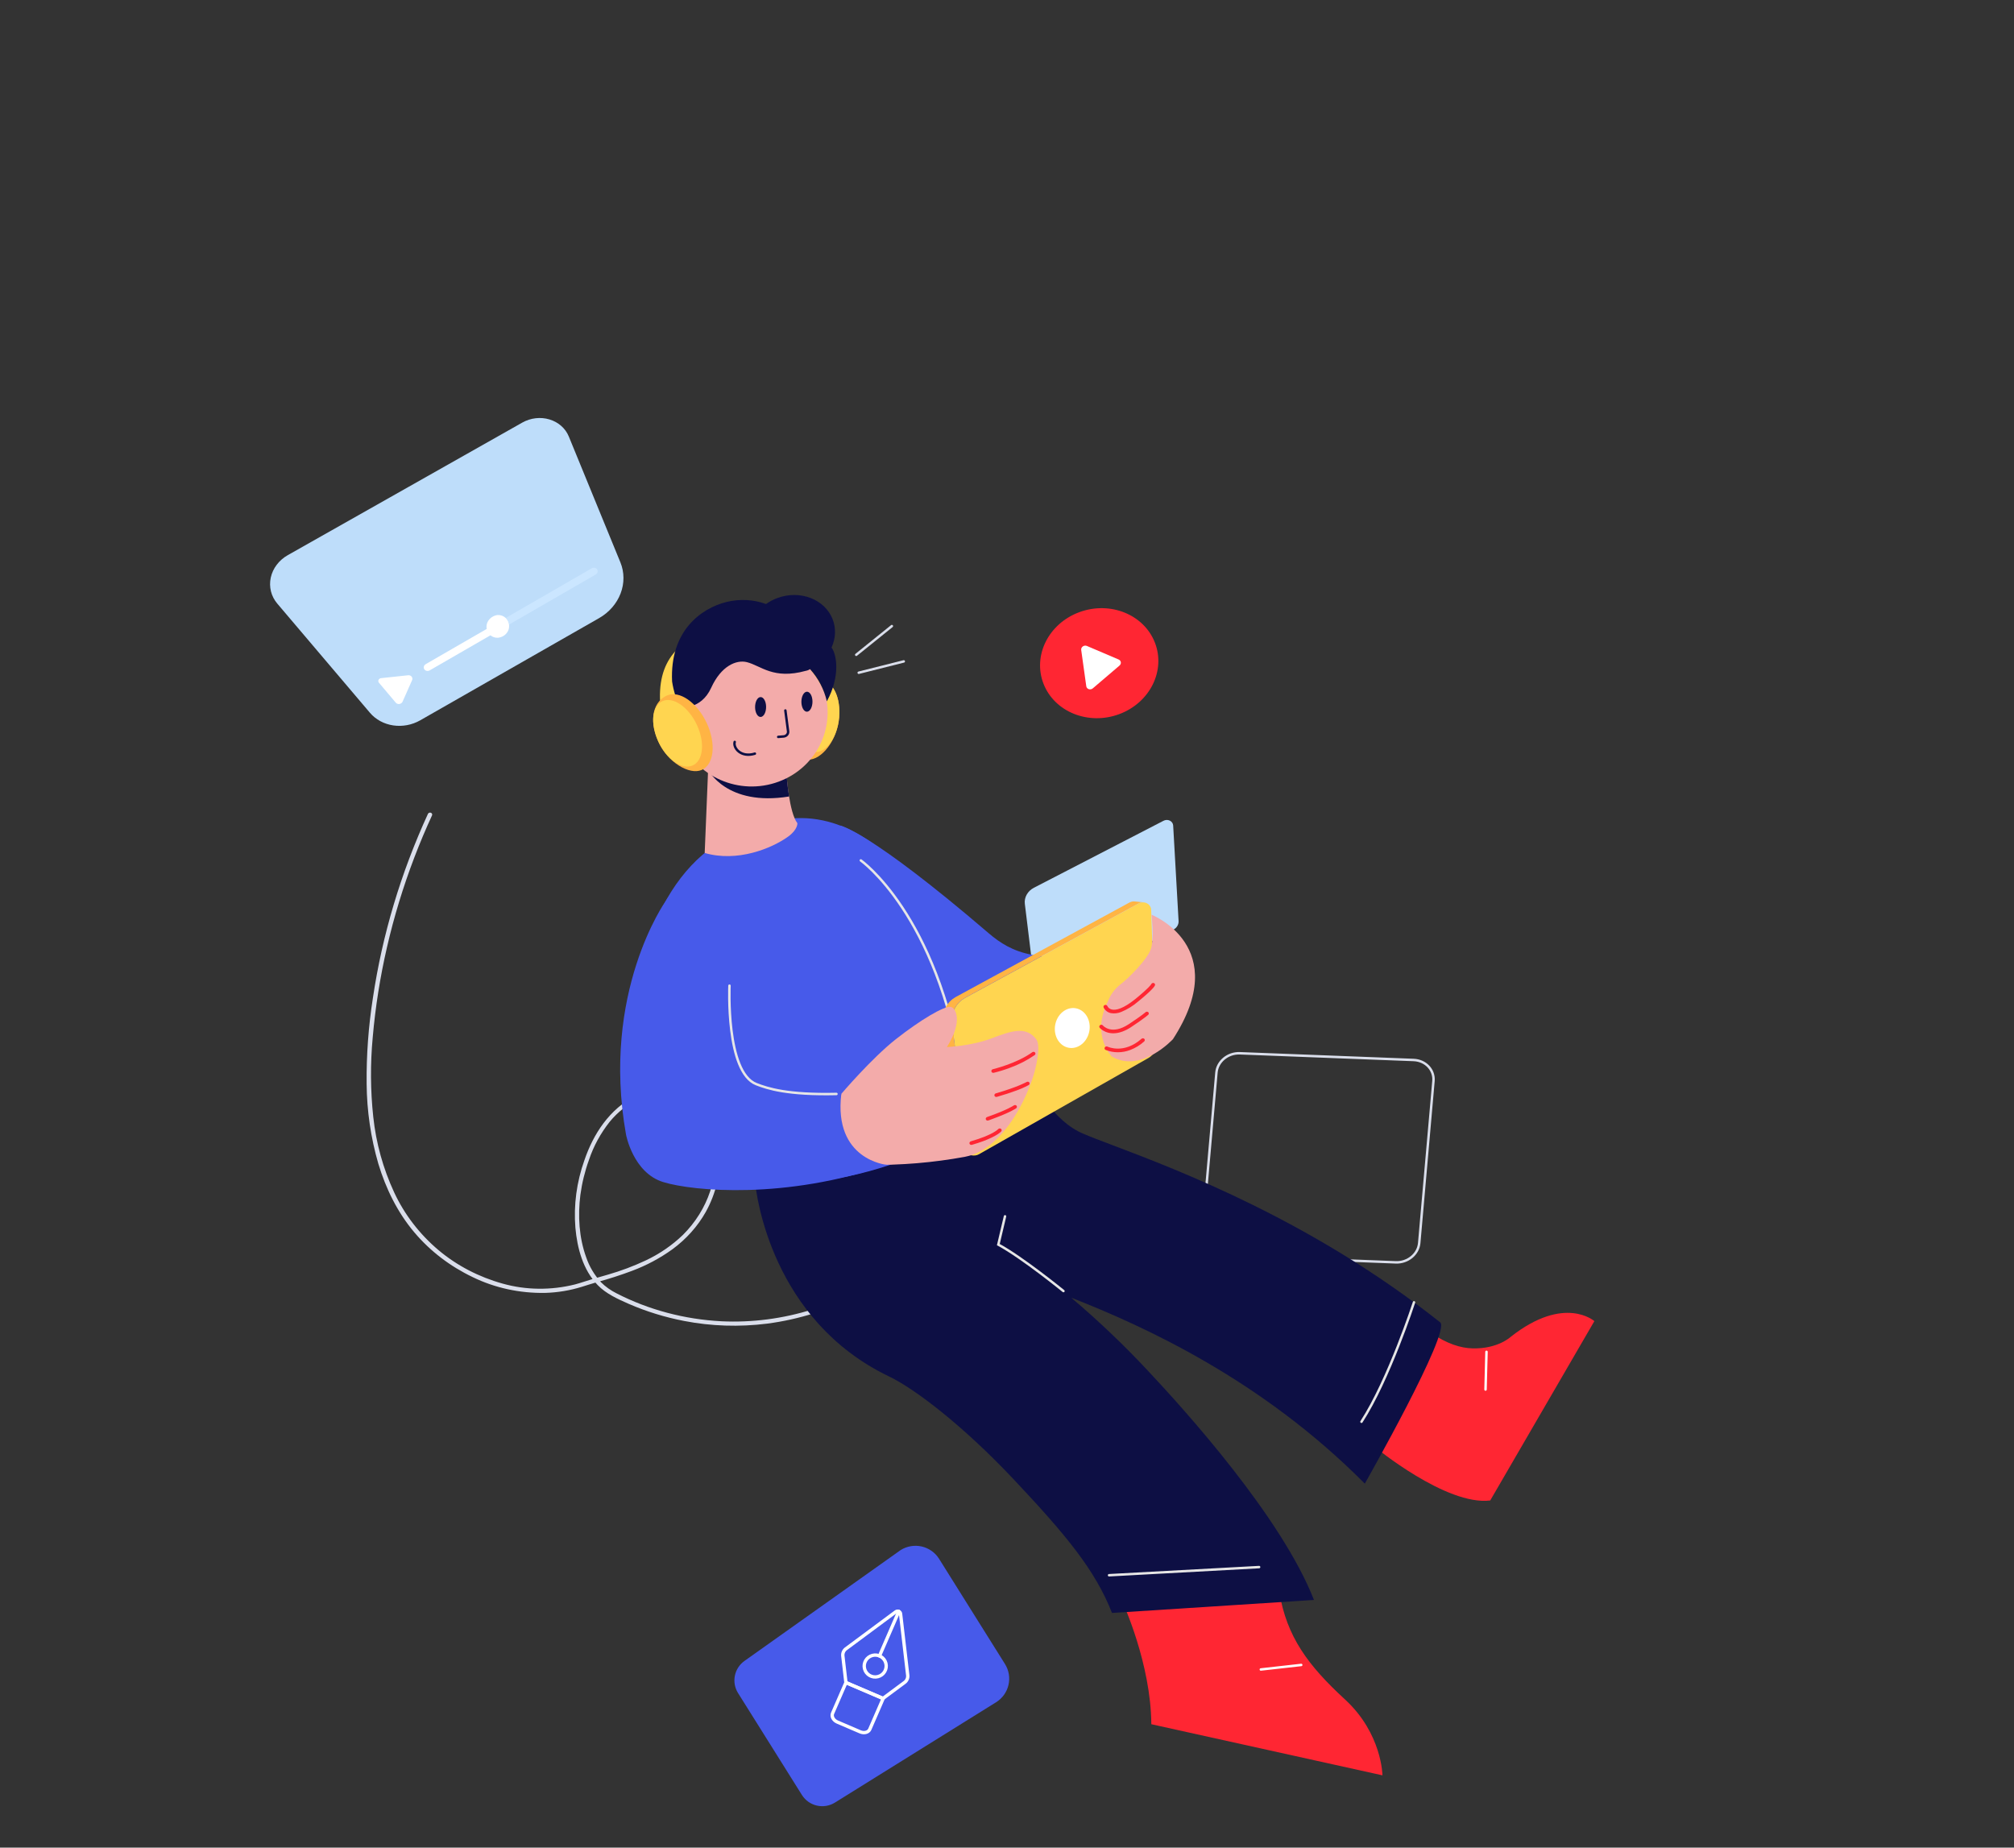 <svg width="1102" height="1011" viewBox="0 0 1102 1011" fill="none" xmlns="http://www.w3.org/2000/svg">
<rect x="0" y="0" width="1102" height="1011" fill="#333333" stroke="none"/>
<g clip-path="url(#clip0)">
<path d="M614.28 876.794C614.28 876.794 629.776 910.227 629.965 943.461L756.44 971.429C756.44 971.429 756.216 948.559 735.965 929.934C715.712 911.309 704.052 895.621 699.999 871.115L614.28 876.794Z" fill="#FF2633"/>
<path d="M689.887 913.51L711.994 911.034" stroke="white" stroke-width="1.344" stroke-miterlimit="10" stroke-linecap="round"/>
<path d="M752.305 791.801C752.305 791.801 791.311 823.984 815.399 821.045L872.388 722.902C872.388 722.902 856.084 708.342 826.71 731.414C826.71 731.414 819.756 738.126 805.829 737.814C799.228 737.673 791.615 735.296 782.797 729.199L752.305 791.801Z" fill="#FF2633"/>
<path d="M812.835 760.329L813.366 739.696" stroke="white" stroke-width="1.344" stroke-miterlimit="10" stroke-linecap="round"/>
<path d="M773.494 580.008L678.393 576.333C671.86 576.081 666.13 580.814 665.595 586.905L657.794 675.576C657.258 681.666 662.12 686.808 668.651 687.062L763.753 690.737C770.286 690.989 776.015 686.256 776.551 680.165L784.351 591.494C784.887 585.404 780.026 580.262 773.494 580.008Z" stroke="#DADEEB" stroke-width="1.344" stroke-miterlimit="10"/>
<path d="M642.118 508.658L572.896 546.018C572.34 546.317 571.725 546.498 571.095 546.552C570.466 546.606 569.836 546.529 569.252 546.329C568.669 546.127 568.147 545.808 567.722 545.391C567.297 544.973 566.978 544.47 566.793 543.917L560.758 494.559C560.547 492.835 560.907 491.071 561.792 489.501C562.677 487.933 564.043 486.631 565.71 485.771L636.556 449.157C637.092 448.859 637.695 448.691 638.309 448.667C638.923 448.642 639.528 448.764 640.064 449.02C640.601 449.275 641.054 449.657 641.38 450.128C641.705 450.599 641.893 451.145 641.924 451.712L644.888 503.984C644.941 504.909 644.709 505.841 644.218 506.669C643.727 507.496 642.998 508.187 642.118 508.658Z" fill="#BEDDFA"/>
<path d="M612.34 390.794C629.168 384.574 637.937 367.035 631.925 351.62C625.912 336.207 607.394 328.754 590.563 334.975C573.734 341.194 564.966 358.733 570.979 374.147C576.99 389.561 595.509 397.014 612.34 390.794Z" fill="#FF2633"/>
<path d="M612.534 364.205L597.988 376.625C597.692 376.884 597.33 377.065 596.937 377.148C596.547 377.231 596.142 377.214 595.77 377.098C595.397 376.98 595.071 376.77 594.825 376.487C594.581 376.205 594.427 375.863 594.38 375.497L591.609 355.688C591.547 355.323 591.595 354.945 591.749 354.597C591.902 354.247 592.154 353.941 592.478 353.71C592.802 353.48 593.185 353.334 593.582 353.291C593.982 353.247 594.382 353.305 594.738 353.461L612.059 360.858C612.388 360.99 612.673 361.197 612.886 361.462C613.1 361.727 613.239 362.04 613.285 362.373C613.333 362.706 613.289 363.049 613.158 363.369C613.026 363.688 612.811 363.976 612.534 364.205Z" fill="white"/>
<path d="M234.186 445.273C219.323 477.631 209.181 511.542 204.04 546.074C201.607 561.641 200.459 577.311 200.609 592.944C200.729 607.83 202.882 622.564 207.019 636.794C211.097 650.316 217.473 663.422 226.775 674.401C235.363 684.55 246.189 692.853 258.573 698.786C270.695 704.715 284.333 707.693 298.263 707.453C305.069 707.263 311.847 706.139 318.38 704.117C321.134 703.268 323.865 702.365 326.644 701.568C333.143 699.803 339.554 697.738 345.854 695.378C353.723 692.435 361.142 688.471 367.885 683.611C375.469 678.06 381.715 671.075 386.182 663.151C391.816 653.022 394.27 641.687 394.68 630.535C395.113 619.141 393.991 605.88 383.112 599.119C372.906 592.8 358.836 593.976 348.039 599.432C333.415 606.839 324.651 620.562 319.78 634.826C315.507 646.82 313.825 659.391 314.838 671.799C315.829 682.911 318.958 694.866 327.059 703.206C331.616 707.923 337.995 710.816 344.115 713.492C353.719 717.658 363.844 720.779 374.295 722.798C389.148 725.685 404.522 726.183 419.762 724.27C428.493 723.124 437.119 721.212 445.525 718.556C447.034 718.088 444.608 716.485 444.608 716.485C428.464 721.566 411.547 723.77 394.77 722.979C374.509 721.926 354.928 716.719 337.42 707.728C334.231 706.15 331.351 704.106 328.884 701.668C325.204 697.649 322.431 692.97 320.714 687.894C316.832 677.171 316.123 665.202 317.569 653.821C318.436 647.348 320.003 640.945 322.25 634.714C324.741 627.226 328.594 620.144 333.634 613.784C342.372 603.174 356.329 595.562 370.698 597.296C375.482 597.789 379.966 599.532 383.638 602.325C387.874 605.699 390.264 610.629 391.409 615.706C392.793 622.088 392.594 628.913 391.961 635.441C391.474 641.003 390.333 646.522 388.555 651.899C385.624 660.729 380.535 668.88 373.696 675.698C367.744 681.429 360.801 686.187 353.18 689.758C346.581 692.847 339.732 695.416 332.708 697.437C329.912 698.273 327.104 699.045 324.312 699.852C321.042 700.795 317.833 701.978 314.544 702.838C301.445 706.1 287.776 705.941 275.066 702.381C262.028 698.762 250.091 692.548 240.065 684.158C229.587 675.341 221.274 664.526 215.651 652.394C209.612 639.368 205.768 625.486 204.249 611.22C202.689 596.782 202.587 582.186 203.946 567.621C205.379 551.083 207.985 534.606 211.747 518.301C215.576 501.656 220.585 485.222 226.74 469.11C229.706 461.353 232.935 453.681 236.426 446.095C236.524 445.821 236.508 445.528 236.383 445.273C236.26 445.017 236.034 444.818 235.754 444.715C235.472 444.61 235.155 444.611 234.865 444.714C234.576 444.818 234.332 445.017 234.186 445.273Z" fill="#DADEEB"/>
<path d="M468.504 358.292L487.998 342.586" stroke="#DADEEB" stroke-width="1.344" stroke-miterlimit="10" stroke-linecap="round"/>
<path d="M469.866 368.109L494.518 361.909" stroke="#DADEEB" stroke-width="1.344" stroke-miterlimit="10" stroke-linecap="round"/>
<path d="M788.026 723.572C718.085 668.062 645.035 640.357 608.407 626.491C602.77 624.356 595.84 621.725 593.388 620.619C575.725 613.669 565.771 592.073 565.771 592.073L508.174 634.365C508.144 634.305 508.12 634.241 508.1 634.177C508.13 634.253 508.151 634.309 508.122 634.384L507.666 634.712L413.079 646.121C413.76 653.856 422.16 722.401 486.604 753.244C500.389 759.851 526.897 779.921 555.027 809.871C582.99 839.606 599.267 859.038 608.449 882.577L718.96 875.465C701.339 830.292 648.581 771.846 628.025 749.952C614.896 735.902 600.902 722.579 586.111 710.044C626.505 725.924 690.362 754.96 746.782 811.827C746.809 811.774 794.141 728.432 788.026 723.572Z" fill="#0D0F44"/>
<path d="M606.839 861.944L688.952 857.481" stroke="#E6E6E6" stroke-width="1.344" stroke-miterlimit="10" stroke-linecap="round"/>
<path d="M773.704 712.605C773.704 712.605 759.944 754.902 744.956 777.967" stroke="#E6E6E6" stroke-width="1.344" stroke-miterlimit="10" stroke-linecap="round"/>
<path d="M581.891 706.453C581.891 706.453 559.456 688.164 546.255 681.021L549.911 665.55" stroke="#E6E6E6" stroke-width="1.344" stroke-miterlimit="10" stroke-linecap="round"/>
<path d="M327.825 338.216L229.945 394.138C225.468 396.693 220.212 397.686 215.153 396.933C210.093 396.178 205.574 393.729 202.437 390.039L151.735 330.294C150.066 328.337 148.883 326.053 148.265 323.595C147.648 321.137 147.611 318.563 148.157 316.047C148.703 313.531 149.818 311.132 151.429 309.011C153.039 306.89 155.107 305.097 157.491 303.754L285.809 231.216C288.047 229.954 290.534 229.147 293.097 228.852C295.662 228.557 298.242 228.781 300.66 229.507C303.078 230.234 305.276 231.447 307.103 233.061C308.93 234.676 310.342 236.655 311.242 238.861L339.457 307.705C341.664 313.103 341.706 319.132 339.576 324.72C337.446 330.307 333.282 335.09 327.825 338.216Z" fill="#BEDDFA"/>
<path d="M225.473 372.217L220.296 383.901C220.147 384.249 219.9 384.557 219.58 384.788C219.261 385.02 218.884 385.169 218.488 385.219C218.094 385.268 217.695 385.216 217.338 385.068C216.981 384.92 216.678 384.682 216.462 384.38L207.325 373.56C207.144 373.35 207.032 373.093 206.999 372.823C206.965 372.551 207.011 372.274 207.132 372.019C207.253 371.763 207.445 371.541 207.687 371.375C207.931 371.208 208.214 371.104 208.507 371.074L223.47 369.476C223.831 369.46 224.185 369.528 224.503 369.675C224.823 369.821 225.092 370.039 225.292 370.311C225.49 370.584 225.611 370.901 225.644 371.233C225.675 371.566 225.617 371.904 225.473 372.217Z" fill="white"/>
<path d="M278.524 341.756L268.367 347.621L235.12 366.814C234.873 366.955 234.601 367.054 234.318 367.099C234.036 367.145 233.748 367.139 233.473 367.081C233.197 367.023 232.939 366.916 232.712 366.764C232.486 366.611 232.296 366.418 232.152 366.193C231.866 365.743 231.79 365.199 231.936 364.678C232.084 364.158 232.444 363.704 232.939 363.418L266.294 344.147L276.687 338.148C277.705 339.123 278.349 340.385 278.524 341.756Z" fill="white"/>
<path d="M278.571 342.408C278.654 343.988 278.067 345.561 276.935 346.788C275.802 348.015 274.214 348.799 272.512 348.971C270.971 349.053 269.481 348.569 268.367 347.621C267.276 346.724 266.555 345.5 266.315 344.146C266.139 343.301 266.155 342.424 266.364 341.57C266.571 340.717 266.968 339.907 267.526 339.19C268.082 338.474 268.79 337.868 269.603 337.41C270.416 336.952 271.314 336.654 272.243 336.533C273.079 336.49 273.911 336.612 274.678 336.891C275.448 337.17 276.141 337.597 276.709 338.147C277.718 339.124 278.355 340.388 278.524 341.756C278.55 341.966 278.565 342.186 278.571 342.408Z" fill="white"/>
<path d="M325.853 314.419L278.524 341.756C278.355 340.388 277.718 339.124 276.709 338.147L323.674 311.023C323.921 310.862 324.198 310.746 324.487 310.688C324.779 310.628 325.077 310.623 325.366 310.675C325.654 310.726 325.926 310.831 326.164 310.986C326.401 311.14 326.601 311.34 326.75 311.571C326.899 311.804 326.993 312.063 327.028 312.334C327.064 312.606 327.039 312.884 326.955 313.151C326.872 313.418 326.731 313.667 326.541 313.886C326.351 314.104 326.117 314.286 325.853 314.419Z" fill="#CBE6FF"/>
<path d="M459.749 451.719C459.749 451.719 475.637 454.604 540.946 510.617C553.503 521.38 568.539 528.317 609.549 519.7L587.664 572.516C587.664 572.516 522.393 578.592 507.144 554.338C491.898 530.084 459.749 451.719 459.749 451.719Z" fill="#475AEA"/>
<path d="M516.872 508.296C502.075 480.279 478.085 456.086 453.188 449.616C436.723 445.34 423.403 448.411 406.027 454.833C363.284 470.631 341.79 528.495 349.908 579.748C350.572 589.236 353.309 598.423 357.953 606.75C368.672 627.998 388.689 640.029 411.389 644.284C472.005 658.545 546.946 608.848 546.946 608.848C542.075 562.473 528.653 529.388 516.872 508.296Z" fill="#475AEA"/>
<path d="M471.015 470.807C471.015 470.807 512.927 500.343 526.57 588.289" stroke="#E6E6E6" stroke-width="1.344" stroke-miterlimit="10" stroke-linecap="round"/>
<path d="M623.819 493.968C624.531 493.748 625.282 493.684 626.013 493.781C626.742 493.879 627.43 494.135 628.021 494.531C628.612 494.925 629.091 495.446 629.417 496.053C629.743 496.659 629.91 497.335 629.902 498.025L632.355 572.12C632.427 573.425 632.113 574.739 631.445 575.918C630.777 577.097 629.783 578.095 628.57 578.808L535.759 631.534C535.417 631.726 535.057 631.887 534.685 632.016C533.963 632.245 533.206 632.337 532.457 632.285C531.709 632.232 530.986 632.037 530.334 631.712C529.681 631.386 529.113 630.936 528.664 630.391C528.214 629.847 527.893 629.217 527.72 628.543L521.156 558.505C520.909 556.086 521.421 553.624 522.634 551.415C523.845 549.206 525.705 547.344 527.988 546.056L622.872 494.447C623.167 494.253 623.486 494.093 623.819 493.968Z" fill="#FFD550"/>
<path d="M620.829 493.253C620.159 493.182 619.472 493.26 618.827 493.48C618.479 493.593 618.145 493.746 617.833 493.932L522.95 545.541C520.668 546.831 518.808 548.691 517.595 550.9C516.383 553.108 515.869 555.571 516.119 557.99L522.691 628.024C522.956 629.014 523.533 629.897 524.347 630.563C525.162 631.23 526.179 631.649 527.274 631.77L532.267 632.258C531.173 632.138 530.155 631.719 529.339 631.052C528.525 630.386 527.949 629.504 527.686 628.512L521.123 558.473C520.874 556.055 521.387 553.592 522.599 551.384C523.812 549.175 525.672 547.314 527.955 546.024L622.837 494.416C623.73 493.885 624.779 493.645 625.81 493.735L620.829 493.253Z" fill="#FFB444"/>
<path d="M460.338 598.55C460.338 598.55 476.822 579.141 490.202 568.618C503.584 558.094 516.664 550.338 520.171 550.936C522.747 551.365 527.27 558.407 518.113 572.925C518.113 572.925 531.336 572.395 542.405 568.229C552.909 564.261 561.415 561.107 567.051 568.755C567.969 570.001 568.293 572.417 568.083 575.599C567.523 581.316 566.195 586.974 564.135 592.442C562.46 597.092 560.421 601.635 558.04 606.032C551.021 618.903 540.667 630.651 527.878 633.012C510.559 636.186 493 637.65 475.499 637.385C475.499 637.385 449.385 639.928 460.338 598.55Z" fill="#F3ABAA"/>
<path d="M552.377 584.36C549.56 585.414 546.681 586.299 543.756 587.01C543.616 587.043 543.47 587.05 543.329 587.031C543.187 587.013 543.053 586.967 542.931 586.899C542.69 586.761 542.519 586.537 542.458 586.275C542.398 586.013 542.454 585.736 542.611 585.504C542.769 585.272 543.018 585.104 543.301 585.037C543.425 584.992 556.152 582.022 564.837 575.76C564.951 575.678 565.083 575.616 565.221 575.58C565.361 575.544 565.504 575.533 565.645 575.547C565.786 575.562 565.921 575.604 566.043 575.668C566.165 575.732 566.271 575.818 566.356 575.923C566.439 576.026 566.5 576.144 566.534 576.273C566.568 576.4 566.575 576.534 566.552 576.666C566.531 576.797 566.48 576.925 566.406 577.042C566.332 577.157 566.235 577.259 566.121 577.341C561.889 580.255 557.262 582.618 552.377 584.36Z" fill="#FF2633"/>
<path d="M555.599 596.902C553.026 597.854 549.696 598.967 545.462 600.19C545.323 600.23 545.18 600.244 545.037 600.232C544.895 600.221 544.76 600.184 544.635 600.122C544.512 600.06 544.403 599.976 544.316 599.873C544.229 599.771 544.165 599.653 544.128 599.526C544.055 599.27 544.096 598.994 544.239 598.76C544.384 598.523 544.621 598.346 544.899 598.267C557.115 594.736 561.693 592.059 561.745 592.041C561.992 591.895 562.288 591.846 562.565 591.902C562.843 591.958 563.081 592.114 563.228 592.338C563.373 592.561 563.417 592.832 563.347 593.092C563.279 593.352 563.103 593.58 562.858 593.728C560.536 594.98 558.106 596.043 555.599 596.902Z" fill="#FF2633"/>
<path d="M543.494 612.104L540.807 613.098C540.537 613.197 540.238 613.195 539.977 613.089C539.717 612.986 539.517 612.788 539.42 612.538C539.324 612.29 539.338 612.014 539.461 611.767C539.585 611.521 539.806 611.326 540.077 611.227C551.387 607.26 554.667 604.912 554.694 604.891C554.925 604.722 555.214 604.641 555.499 604.667C555.784 604.693 556.042 604.823 556.217 605.031C556.389 605.238 556.465 605.503 556.425 605.77C556.386 606.037 556.235 606.282 556.004 606.453C555.868 606.523 553.015 608.585 543.494 612.104Z" fill="#FF2633"/>
<path d="M537.802 624.485C536.087 625.119 534.106 625.766 531.816 626.429C531.679 626.47 531.536 626.485 531.394 626.473C531.252 626.462 531.115 626.425 530.992 626.364C530.74 626.241 530.556 626.029 530.479 625.772C530.403 625.518 530.44 625.24 530.582 625.001C530.725 624.763 530.962 624.583 531.24 624.501C543.164 621.058 546.138 617.925 546.176 617.845C546.364 617.638 546.629 617.503 546.916 617.472C547.2 617.439 547.483 617.514 547.701 617.678C547.92 617.842 548.055 618.079 548.082 618.343C548.108 618.606 548.022 618.872 547.84 619.082C547.726 619.211 545.618 621.597 537.802 624.485Z" fill="#FF2633"/>
<path d="M364.15 493.198C364.15 493.198 328.714 542.972 342.533 620.799C342.533 620.799 346.372 641.754 362.926 646.824C379.478 651.892 430.264 656.384 485.263 637.395C485.263 637.395 455.983 634.792 460.337 598.552C460.337 598.552 422.952 599.736 409.453 591.377C395.951 583.016 409.259 539.164 409.259 539.164C409.259 539.164 405.332 428.723 364.15 493.198Z" fill="#475AEA"/>
<path d="M399.147 539.335C399.147 539.335 397.043 586.681 413.834 593.225C419.971 595.625 430.923 599.22 457.682 598.601" stroke="#E6E6E6" stroke-width="1.344" stroke-miterlimit="10" stroke-linecap="round"/>
<path d="M583.101 552.61C587.949 550.058 593.542 552.411 595.543 557.87C597.545 563.329 595.195 569.86 590.315 572.424C585.437 574.988 579.869 572.613 577.876 567.142C575.881 561.669 578.231 555.169 583.101 552.61Z" fill="white"/>
<path d="M630.106 500.54C630.106 500.54 674.659 517.999 641.795 568.62C641.795 568.62 624.383 587.538 608.309 578.096C608.309 578.096 596.869 566.416 606.19 547.972C607.505 544.464 609.795 541.311 612.821 538.842C617.52 535.338 628.197 524.594 629.842 518.923C631.487 513.252 630.106 500.54 630.106 500.54Z" fill="#F3ABAA"/>
<path d="M613.514 553.712C611.724 554.468 609.746 554.698 607.857 554.369C606.964 554.18 606.137 553.799 605.444 553.258C604.75 552.716 604.206 552.027 603.855 551.244C603.759 550.996 603.774 550.719 603.898 550.472C604.02 550.226 604.241 550.032 604.513 549.93C604.783 549.83 605.081 549.833 605.341 549.939C605.601 550.042 605.801 550.24 605.9 550.489C606.133 550.976 606.485 551.403 606.932 551.736C607.377 552.069 607.904 552.298 608.471 552.407C610.507 552.833 614.396 552.165 621.284 546.601C628.73 540.519 629.822 538.735 629.914 538.55C630.008 538.313 630.192 538.113 630.431 537.989C630.671 537.865 630.948 537.827 631.206 537.88C631.486 537.939 631.723 538.097 631.867 538.322C632.013 538.548 632.054 538.821 631.979 539.083C631.836 539.64 630.631 541.616 622.641 548.101C619.944 550.429 616.856 552.326 613.514 553.712Z" fill="#FF2633"/>
<path d="M614.194 564.445C606.02 567.465 601.718 562.429 601.692 562.363C601.521 562.156 601.447 561.89 601.488 561.623C601.528 561.358 601.681 561.114 601.91 560.945C602.142 560.777 602.431 560.697 602.714 560.723C603 560.751 603.257 560.883 603.428 561.09C603.627 561.327 608.254 566.566 617.617 560.428C624.978 555.566 626.76 553.902 626.76 553.902C626.962 553.711 627.232 553.597 627.514 553.586C627.796 553.574 628.068 553.666 628.271 553.84C628.473 554.014 628.594 554.257 628.603 554.519C628.612 554.78 628.512 555.039 628.323 555.241C628.241 555.27 626.512 556.98 618.836 562.055C617.392 563.021 615.833 563.823 614.194 564.445Z" fill="#FF2633"/>
<path d="M618.441 574.522C616.26 575.359 613.94 575.788 611.616 575.78C609.292 575.773 607.012 575.331 604.912 574.48C604.789 574.418 604.68 574.336 604.593 574.233C604.505 574.133 604.441 574.015 604.405 573.889C604.367 573.763 604.358 573.63 604.375 573.497C604.393 573.366 604.438 573.237 604.51 573.12C604.654 572.885 604.888 572.71 605.164 572.629C605.438 572.55 605.732 572.572 605.98 572.693C606.352 572.867 614.981 576.861 624.595 568.426C624.809 568.238 625.09 568.133 625.377 568.135C625.666 568.137 625.937 568.246 626.131 568.436C626.325 568.628 626.425 568.886 626.411 569.153C626.398 569.422 626.27 569.677 626.056 569.867C623.854 571.859 621.264 573.442 618.441 574.522Z" fill="#FF2633"/>
<path d="M430.918 392.62C429.821 405.059 434.863 415.378 442.184 415.658C449.506 415.938 458.271 404.939 459.151 392.483C460.158 378.195 453.46 370.885 446.139 370.605C438.817 370.324 431.98 380.183 430.918 392.62Z" fill="#FFB444"/>
<path d="M459.167 392.484C460.113 381.722 455.764 372.799 449.453 372.556C443.141 372.311 437.257 380.839 436.31 391.601C435.364 402.363 439.713 411.284 446.024 411.528C452.336 411.772 458.22 403.246 459.167 392.484Z" fill="#FFD550"/>
<path d="M430.385 424.034L387.457 421.167L385.959 457.775L385.585 466.734C403.4 471.925 422.23 464.281 431.241 457.782C436.641 453.881 436.296 450.422 436.296 450.422C431.746 444.631 430.385 424.034 430.385 424.034Z" fill="#F3ABAA"/>
<path d="M431.77 435.822C430.775 429.649 430.385 424.034 430.385 424.034L387.457 421.167C387.457 421.167 397.422 441.409 431.77 435.822Z" fill="#0D0F44"/>
<path d="M426.048 427.714C447.521 419.778 458.302 396.358 450.128 375.404C441.954 354.45 417.92 343.898 396.447 351.834C374.974 359.771 364.192 383.191 372.366 404.145C380.54 425.099 404.575 435.651 426.048 427.714Z" fill="#F3ABAA"/>
<path d="M369.475 391.253C369.695 373.84 379.396 358.137 395.557 352.162C417.338 344.114 442.477 356.81 451.725 380.519C452.214 381.772 452.7 383.017 453.042 384.315L455.044 384.143C454.429 381.066 453.546 378.053 452.405 375.129C442.184 348.931 413.799 335.133 388.954 344.315C369.218 351.61 357.643 363.917 362.017 391.912L369.475 391.253Z" fill="#FFD550"/>
<path d="M455.598 338.846C451.305 327.843 437.754 322.65 425.352 327.233C423.137 328.055 421.045 329.16 419.14 330.515C412.377 328.028 404.856 327.619 397.646 329.349C383.337 332.882 366.434 345.489 367.747 372.89C368.492 377.805 369.96 382.575 372.11 387.067C372.11 387.067 383.551 388.651 389.134 376.354C394.578 364.364 402.899 360.882 408.684 362.32C416.466 364.293 423.131 371.968 440.86 367.075C441.707 366.935 442.514 366.611 443.214 366.129C447.764 371.19 450.92 377.228 452.426 383.75C460.058 369.786 457.699 357.745 454.976 354.331C457.3 349.353 457.522 343.812 455.598 338.846Z" fill="#0D0F44"/>
<path d="M386.708 395.664C391.941 406.919 390.694 418.407 383.938 421.311C377.18 424.214 365.24 417.099 360.209 405.759C354.424 392.726 358.235 383.471 364.995 380.545C371.755 377.618 381.476 384.409 386.708 395.664Z" fill="#FFB444"/>
<path d="M378.963 418.863C384.792 416.346 385.851 406.411 381.328 396.672C376.804 386.936 368.411 381.082 362.582 383.599C356.752 386.117 355.693 396.053 360.217 405.79C364.74 415.527 373.133 421.381 378.963 418.863Z" fill="#FFD550"/>
<path d="M419.188 386.725C419.155 383.72 417.778 381.347 416.113 381.425C414.447 381.504 413.124 384.004 413.158 387.009C413.191 390.014 414.568 392.387 416.233 392.308C417.899 392.23 419.223 389.73 419.188 386.725Z" fill="#0D0F44"/>
<path d="M444.563 383.828C444.534 380.806 443.153 378.418 441.478 378.495C439.802 378.571 438.469 381.084 438.497 384.106C438.526 387.128 439.907 389.516 441.581 389.439C443.256 389.364 444.591 386.85 444.563 383.828Z" fill="#0D0F44"/>
<path d="M402.009 405.971C401.034 409.135 405.329 414.785 413.053 412.38" stroke="#0D0F44" stroke-width="1.344" stroke-miterlimit="10" stroke-linecap="round"/>
<path d="M429.728 388.756L431.224 400.172C431.266 400.502 431.236 400.839 431.132 401.162C431.028 401.485 430.855 401.789 430.624 402.051C430.392 402.315 430.107 402.534 429.785 402.693C429.464 402.852 429.113 402.951 428.755 402.979L425.809 403.222" stroke="#0D0F44" stroke-width="1.344" stroke-miterlimit="10" stroke-linecap="round"/>
<g clip-path="url(#clip1)">
<path d="M545.036 931.442L456.886 986.326C455.421 987.238 453.791 987.854 452.088 988.139C450.386 988.424 448.644 988.373 446.963 987.988C445.282 987.603 443.695 986.892 442.291 985.896C440.888 984.899 439.696 983.637 438.784 982.181L403.833 926.409C402.062 923.584 401.443 920.19 402.101 916.921C402.76 913.651 404.647 910.752 407.378 908.815L492.837 848.15C494.536 847.092 496.427 846.377 498.402 846.045C500.377 845.714 502.398 845.774 504.348 846.22C506.297 846.667 508.139 847.492 509.767 848.648C511.395 849.804 512.777 851.269 513.834 852.959L549.895 910.522C552.034 913.931 552.724 918.049 551.813 921.972C550.902 925.895 548.464 929.301 545.036 931.442Z" fill="#475AEA"/>
<path d="M495.001 920.561L483.137 929.358L462.871 920.688L461.171 906.093C461.088 905.354 461.201 904.605 461.497 903.922C461.793 903.238 462.262 902.643 462.859 902.194L490.18 881.921C490.41 881.752 490.679 881.646 490.962 881.613C491.245 881.581 491.532 881.623 491.793 881.735C492.054 881.848 492.281 882.027 492.45 882.254C492.62 882.482 492.726 882.75 492.758 883.032L496.681 916.676C496.762 917.412 496.65 918.157 496.355 918.838C496.061 919.519 495.594 920.113 495.001 920.561Z" stroke="white" stroke-width="1.832" stroke-miterlimit="10" stroke-linecap="round"/>
<path d="M483.237 929.398L475.928 946.233C475.182 947.942 472.811 948.568 470.618 947.612L458.187 942.281C455.999 941.346 454.83 939.195 455.565 937.489L462.872 920.688L483.237 929.398Z" stroke="white" stroke-width="1.832" stroke-miterlimit="10" stroke-linecap="round"/>
<path d="M491.798 881.733L481.23 906.093" stroke="white" stroke-width="1.832" stroke-miterlimit="10" stroke-linecap="round"/>
<path d="M480.393 917.422C483.613 916.586 485.549 913.311 484.718 910.107C483.886 906.903 480.601 904.984 477.381 905.82C474.161 906.656 472.225 909.931 473.057 913.135C473.888 916.338 477.173 918.258 480.393 917.422Z" stroke="white" stroke-width="1.832" stroke-miterlimit="10" stroke-linecap="round"/>
</g>
</g>
<defs>
<clipPath id="clip0">
<rect width="888.952" height="958.458" fill="white" transform="translate(0 223.396) rotate(-14.555)"/>
</clipPath>
<clipPath id="clip1">
<rect width="147.635" height="128.631" fill="white" transform="translate(389.265 872.704) rotate(-14.555)"/>
</clipPath>
</defs>
</svg>
